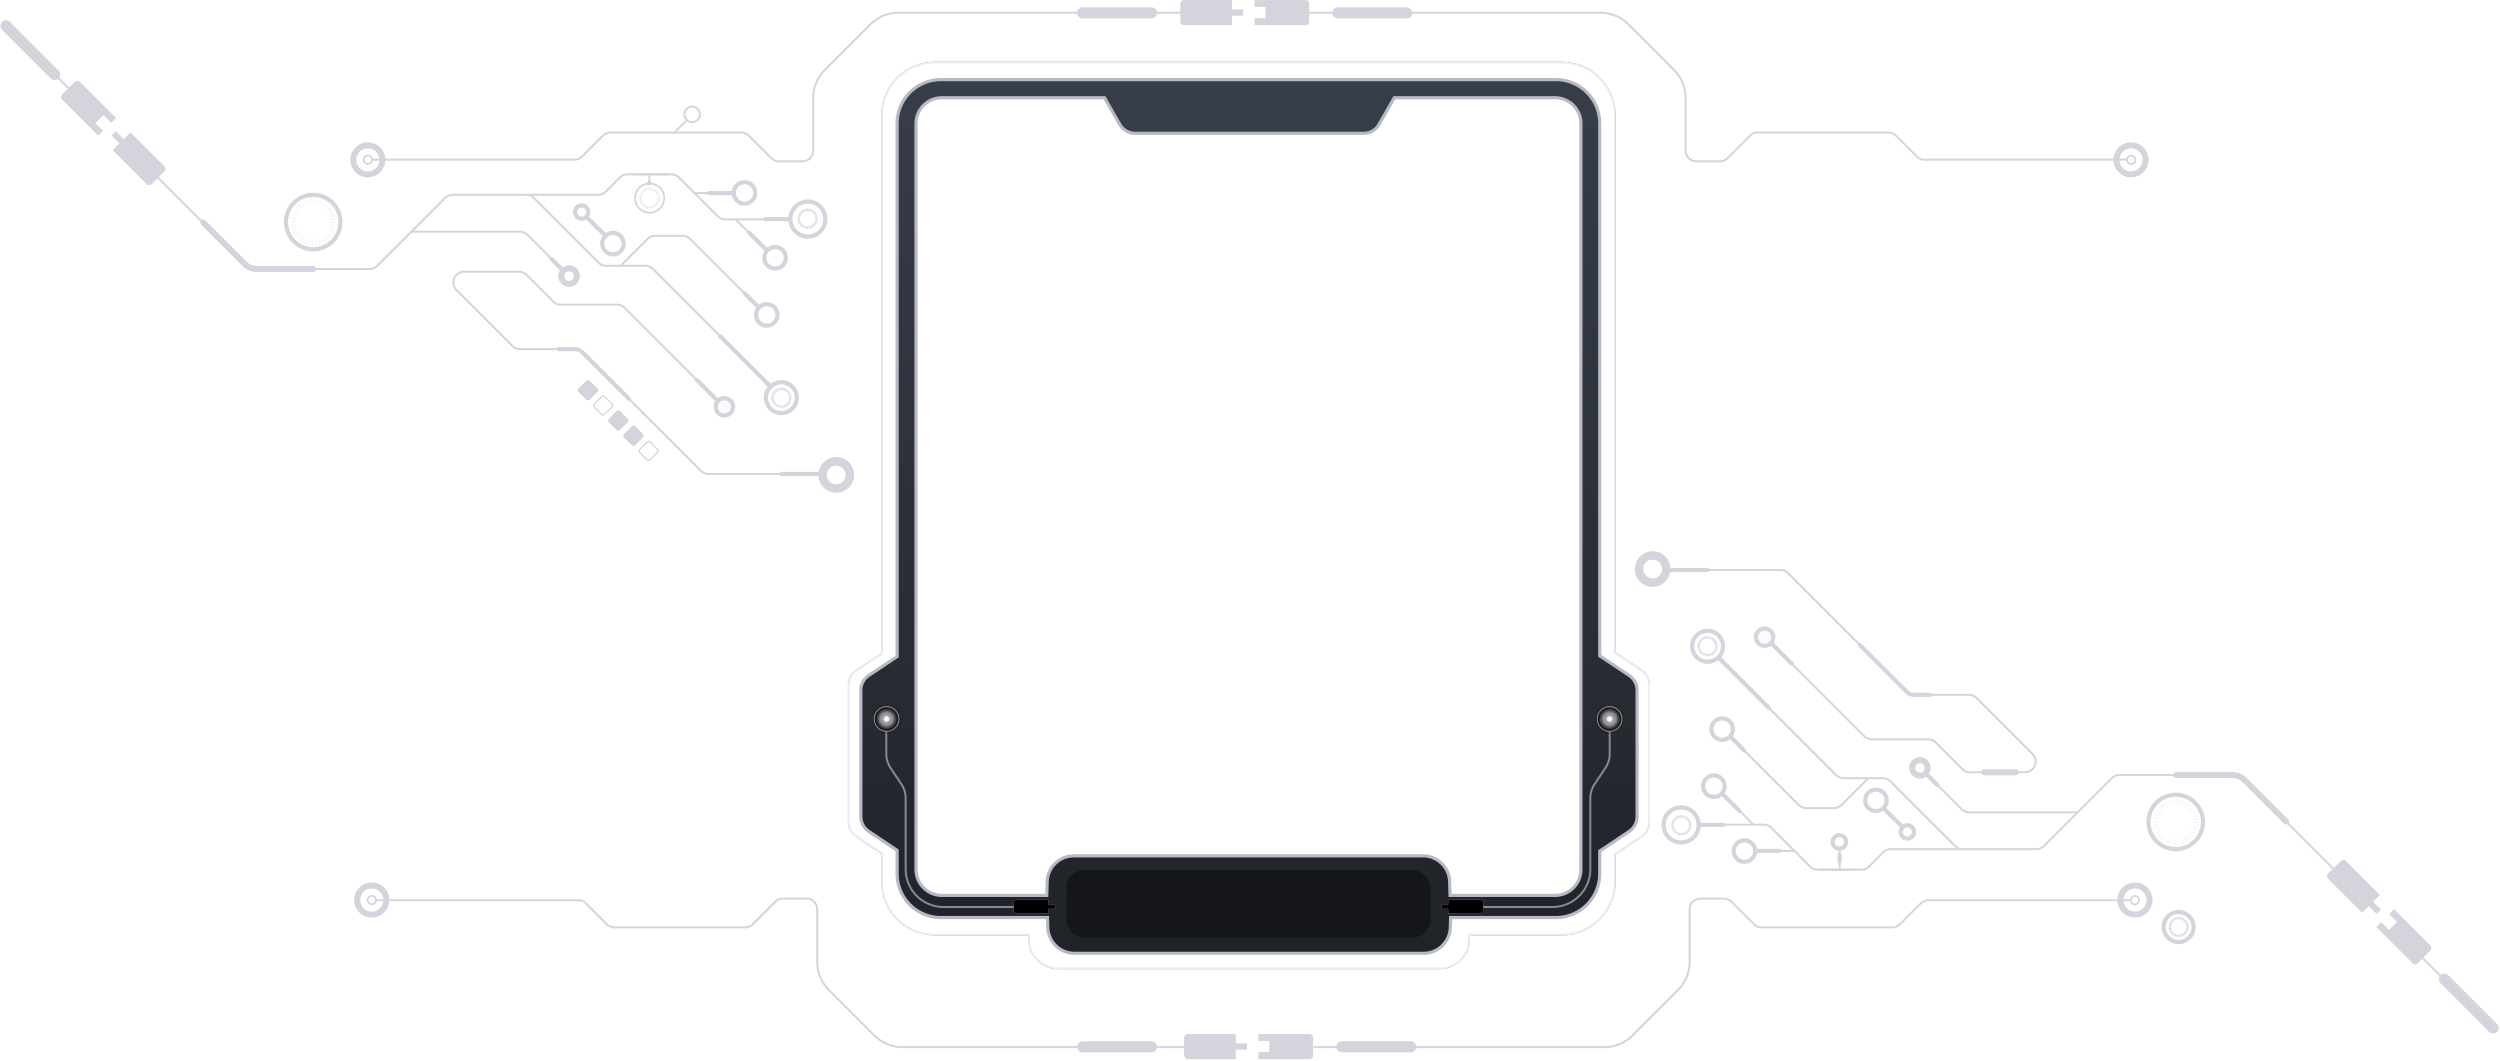 <svg xmlns:xlink="http://www.w3.org/1999/xlink" width="1256" height="533" viewBox="0 0 1256 533"
     xmlns="http://www.w3.org/2000/svg">
    <defs>
        <filter x="-1.5%" y="-1.3%" width="103%" height="102.6%" filterUnits="objectBoundingBox" id="b">
            <feOffset in="SourceAlpha" result="shadowOffsetOuter1"/>
            <feGaussianBlur stdDeviation="2" in="shadowOffsetOuter1" result="shadowBlurOuter1"/>
            <feComposite in="shadowBlurOuter1" in2="SourceAlpha" operator="out" result="shadowBlurOuter1"/>
            <feColorMatrix values="0 0 0 0 0 0 0 0 0 0 0 0 0 0 0 0 0 0 0.239 0" in="shadowBlurOuter1"/>
        </filter>
        <filter x="-2.1%" y="-1.9%" width="104.3%" height="103.8%" filterUnits="objectBoundingBox" id="d">
            <feMorphology radius="1.3" operator="dilate" in="SourceAlpha" result="shadowSpreadOuter1"/>
            <feOffset in="shadowSpreadOuter1" result="shadowOffsetOuter1"/>
            <feGaussianBlur stdDeviation="2" in="shadowOffsetOuter1" result="shadowBlurOuter1"/>
            <feComposite in="shadowBlurOuter1" in2="SourceAlpha" operator="out" result="shadowBlurOuter1"/>
            <feColorMatrix values="0 0 0 0 0 0 0 0 0 0 0 0 0 0 0 0 0 0 0.16 0" in="shadowBlurOuter1"/>
        </filter>
        <filter x="-7.1%" y="-21.5%" width="114.3%" height="143.1%" filterUnits="objectBoundingBox" id="k">
            <feGaussianBlur stdDeviation="1.5" in="SourceAlpha" result="shadowBlurInner1"/>
            <feOffset in="shadowBlurInner1" result="shadowOffsetInner1"/>
            <feComposite in="shadowOffsetInner1" in2="SourceAlpha" operator="arithmetic" k2="-1" k3="1"
                         result="shadowInnerInner1"/>
            <feColorMatrix values="0 0 0 0 0.149 0 0 0 0 0.141 0 0 0 0 0.149 0 0 0 1 0"
                           in="shadowInnerInner1"/>
        </filter>
        <filter x="-7.1%" y="-21.5%" width="114.3%" height="143.1%" filterUnits="objectBoundingBox" id="m">
            <feGaussianBlur stdDeviation="1.5" in="SourceAlpha" result="shadowBlurInner1"/>
            <feOffset in="shadowBlurInner1" result="shadowOffsetInner1"/>
            <feComposite in="shadowOffsetInner1" in2="SourceAlpha" operator="arithmetic" k2="-1" k3="1"
                         result="shadowInnerInner1"/>
            <feColorMatrix values="0 0 0 0 0.149 0 0 0 0 0.141 0 0 0 0 0.149 0 0 0 1 0"
                           in="shadowInnerInner1"/>
        </filter>
        <filter x="-7.1%" y="-21.5%" width="114.3%" height="143.1%" filterUnits="objectBoundingBox" id="r">
            <feGaussianBlur stdDeviation="1.5" in="SourceAlpha" result="shadowBlurInner1"/>
            <feOffset in="shadowBlurInner1" result="shadowOffsetInner1"/>
            <feComposite in="shadowOffsetInner1" in2="SourceAlpha" operator="arithmetic" k2="-1" k3="1"
                         result="shadowInnerInner1"/>
            <feColorMatrix values="0 0 0 0 0.149 0 0 0 0 0.141 0 0 0 0 0.149 0 0 0 1 0"
                           in="shadowInnerInner1"/>
        </filter>
        <filter x="-7.1%" y="-21.5%" width="114.3%" height="143.1%" filterUnits="objectBoundingBox" id="t">
            <feGaussianBlur stdDeviation="1.5" in="SourceAlpha" result="shadowBlurInner1"/>
            <feOffset in="shadowBlurInner1" result="shadowOffsetInner1"/>
            <feComposite in="shadowOffsetInner1" in2="SourceAlpha" operator="arithmetic" k2="-1" k3="1"
                         result="shadowInnerInner1"/>
            <feColorMatrix values="0 0 0 0 0.149 0 0 0 0 0.141 0 0 0 0 0.149 0 0 0 1 0"
                           in="shadowInnerInner1"/>
        </filter>
        <filter x="-.8%" y="-4.4%" width="101.6%" height="108.8%" filterUnits="objectBoundingBox" id="w">
            <feGaussianBlur stdDeviation="1.5" in="SourceAlpha" result="shadowBlurInner1"/>
            <feOffset in="shadowBlurInner1" result="shadowOffsetInner1"/>
            <feComposite in="shadowOffsetInner1" in2="SourceAlpha" operator="arithmetic" k2="-1" k3="1"
                         result="shadowInnerInner1"/>
            <feColorMatrix values="0 0 0 0 0.149 0 0 0 0 0.141 0 0 0 0 0.149 0 0 0 1 0"
                           in="shadowInnerInner1"/>
        </filter>
        <path d="M358.711 0c14.912 0 27 12.088 27 27v269.71l13.26 8.86a9 9 0 0 1 4 7.484v68.941a9 9 0 0 1-4 7.483l-13.26 8.86v13.64c0 14.912-12.088 27-27 27H312.5l-.02 1.96c-.085 8.31-6.845 15-15.154 15H105.723c-8.31 0-15.069-6.69-15.155-15l-.02-1.96H43.713c-14.912 0-27-12.088-27-27l-.001-14.005-12.713-8.495A9 9 0 0 1 0 381.995v-68.941a9 9 0 0 1 4-7.483l12.712-8.496V27c0-14.912 12.09-27 27-27h315z"
              id="c"/>
        <path d="M355.711 9c12.15 0 22 9.85 22 22v267.473l14.774 9.874a9 9 0 0 1 4 7.483v63.39a9 9 0 0 1-4 7.482l-14.774 9.873v11.404c0 12.15-9.85 22-22 22h-52.929l-.148 4.96c-.217 7.241-6.15 12.999-13.394 12.999H113.808c-7.244 0-13.177-5.758-13.394-13l-.149-4.96-53.552.001c-12.15 0-22-9.85-22-22l-.001-11.77-14.227-9.507a9 9 0 0 1-3.999-7.483v-63.39a9 9 0 0 1 4-7.482l14.226-9.508V30.999c0-12.15 9.85-22 22-22h309zm-226.806 9.106H47.208c-7.077 0-12.833 5.655-12.996 12.693l-.004.307v374.752c0 7.078 5.655 12.834 12.693 12.997l.307.003h52.687l.207-6.878c.217-7.242 6.15-13 13.395-13h175.43c7.246 0 13.178 5.758 13.395 13l.206 6.878h52.727c7.077 0 12.834-5.655 12.997-12.693l.003-.307V31.106c0-7.18-5.82-13-13-13H274.52l-7.66 13.367a9 9 0 0 1-7.809 4.525H144.374a9 9 0 0 1-7.808-4.525l-7.661-13.367z"
              id="e"/>
        <path d="M16.849 0C7.544 0 0 7.544 0 16.848c0 9.305 7.544 16.848 16.849 16.848H130.06c9.305 0 16.85-7.543 16.85-16.848C146.91 7.544 139.364 0 130.06 0H16.85z"
              id="g"/>
        <path d="M317.368 420.98c1.018 0 1.844.825 1.844 1.843v3.278a1.844 1.844 0 0 1-1.844 1.844h-15.776v-2.562l-3.38.001v-2.049h3.38v-2.356h15.776z"
              id="j"/>
        <path d="M102.369 420.98c1.018 0 1.844.825 1.844 1.843v3.278a1.844 1.844 0 0 1-1.844 1.844H86.593v-2.562l-3.38.001v-2.049h3.38v-2.356h15.776z"
              id="l"/>
        <path d="M102.369 420.98c1.018 0 1.844.825 1.844 1.843v3.278a1.844 1.844 0 0 1-1.844 1.844H86.593v-2.562l-3.38.001v-2.049h3.38v-2.356h15.776z"
              id="q"/>
        <path d="M317.368 420.98c1.018 0 1.844.825 1.844 1.843v3.278a1.844 1.844 0 0 1-1.844 1.844h-15.776v-2.562l-3.38.001v-2.049h3.38v-2.356h15.776z"
              id="s"/>
        <radialGradient cx="43.178%" cy="-49.77%" fx="43.178%" fy="-49.77%" r="50.2%"
                        gradientTransform="matrix(1 0 0 1 0 0)" id="a">
            <stop stop-color="#B6B7C6" offset="0%"/>
            <stop stop-color="#A2A5B3" offset="100%"/>
        </radialGradient>
        <radialGradient cx="68.761%" cy="27.285%" fx="68.761%" fy="27.285%" r="120.889%"
                        gradientTransform="matrix(.91 .416 -.416 .91 .176 -.261)" id="o">
            <stop stop-color="#FFF" offset="2.843%"/>
            <stop stop-color="#858689" offset="55.18%"/>
            <stop stop-color="#AEAEAF" offset="78.53%"/>
            <stop stop-color="#5F6063" offset="99.89%"/>
        </radialGradient>
        <radialGradient cx="50%" cy="140.554%" fx="50%" fy="140.554%" r="50.067%"
                        gradientTransform="matrix(-1 0 0 -1 1 2.811)" id="n">
            <stop stop-color="#B8B9C7" offset="0%"/>
            <stop stop-color="#A5A7B5" offset="100%"/>
        </radialGradient>
        <radialGradient cx="50%" cy="50%" fx="50%" fy="50%" r="50.002%" gradientTransform="matrix(-1 0 0 -1 1 1)"
                        id="p">
            <stop stop-color="#FFF" offset="0%"/>
            <stop stop-color="#F7F7F7" offset="15.35%"/>
            <stop stop-color="#B8B9C7" offset="33.17%"/>
            <stop stop-color="#B8B9C7" offset="53.82%"/>
            <stop stop-color="#1D1B1B" offset="99.86%"/>
        </radialGradient>
        <linearGradient x1="50%" y1="0%" x2="50%" y2="100%" id="f">
            <stop stop-color="#373E49" offset="0%"/>
            <stop stop-color="#202328" offset="100%"/>
        </linearGradient>
        <linearGradient x1="50%" y1="0%" x2="50%" y2="100%" id="i">
            <stop stop-color="#373E49" offset="0%"/>
            <stop stop-color="#202328" offset="50.807%"/>
            <stop stop-color="#131519" offset="100%"/>
        </linearGradient>
        <linearGradient x1="50%" y1="0%" x2="50%" y2="100%" id="u">
            <stop stop-color="#373E49" offset="0%"/>
            <stop stop-color="#202328" offset="50.807%"/>
            <stop stop-color="#131519" offset="100%"/>
        </linearGradient>
        <rect id="v" x="109.713" y="405.98" width="182.999" height="33.998" rx="9"/>
    </defs>
    <g fill="none" fill-rule="evenodd">
        <g opacity=".62">
            <path d="M1070.626 74.512a5.8 5.8 0 1 1-5.8 5.8 5.809 5.809 0 0 1 5.8-5.8m0-3a8.8 8.8 0 1 0 0 17.6 8.8 8.8 0 1 0 0-17.6z"
                  fill="#B8B9C7" fill-rule="nonzero"/>
            <g stroke="#B8B9C7" stroke-linecap="round" stroke-width="5.6">
                <path d="M706.743 6.485h-34.584M578.517 6.485h-34.585M27.455 37.443 3 12.99"/>
            </g>
            <path stroke="#B9BAC8" d="m338.241 67.156 7.094-7.094"/>
            <path d="m102.13 111.816 20.7 20.699a9 9 0 0 0 6.364 2.635h28.15" stroke="#B8B9C7" stroke-width="3"
                  stroke-linecap="round"/>
            <path d="M184.8 74.512a5.8 5.8 0 1 1-5.8 5.8 5.809 5.809 0 0 1 5.8-5.8m0-3a8.8 8.8 0 1 0 0 17.6 8.8 8.8 0 1 0 0-17.6z"
                  fill="#B8B9C7" fill-rule="nonzero"/>
            <g transform="translate(3.924 13.785)">
                <path stroke="#B8B9C7" d="M364.472 83.23h-19.331"/>
                <path stroke="#B8B9C7" stroke-width="2.1" stroke-linecap="round" d="m290.586 95.056 9.698 9.656"/>
                <circle stroke="#B8B9C7" stroke-width="2.1" fill="#FFF" fill-rule="nonzero" stroke-linecap="round"
                        cx="288.287" cy="92.757" r="3.341"/>
                <path stroke="#B8B9C7"
                      d="M322.288 74.19v10.033M356.575 187.532l-46.686-46.683a5.406 5.406 0 0 0-3.825-1.585H277.81a5.41 5.41 0 0 1-3.826-1.585l-13.371-13.371a5.413 5.413 0 0 0-3.826-1.584h-27.53a5.41 5.41 0 0 0-3.826 9.236l28.086 28.083a5.406 5.406 0 0 0 3.825 1.585h27.492a5.41 5.41 0 0 1 3.826 1.585l59.548 59.545a5.41 5.41 0 0 0 3.826 1.585h56.113"/>
                <path stroke="#B8B9C7" stroke-width="2.1" stroke-linecap="round"
                      d="M388.749 224.344h19.509M276.905 161.63h7.929a5.41 5.41 0 0 1 3.826 1.584l23.3 23.299M356.036 186.993l-9.755-9.754"/>
                <path d="m62.323 62.32 56.42 56.416a9 9 0 0 0 6.364 2.637h56.628c1.435 0 2.811-.57 3.826-1.585l34.114-34.11a5.41 5.41 0 0 1 3.826-1.585h36.941a5.41 5.41 0 0 1 3.826 1.585l32.5 32.498a5.41 5.41 0 0 0 3.826 1.585h19.68c1.436 0 2.812.57 3.827 1.584l36.82 36.82 23.682 23.68M0 0l38.796 38.794M331.426 73.79h-20.07a5.41 5.41 0 0 0-3.825 1.584l-7.134 7.136a5.414 5.414 0 0 1-3.826 1.584H261.3"
                      stroke="#B8B9C7"/>
                <path d="M392.704 96.41h-32.277c-1.435 0-2.811-.57-3.826-1.585L337.16 75.38a5.41 5.41 0 0 0-3.826-1.585H314.12M381.025 111.823l-15.36-15.361M307.787 119.877l13.6-13.6a5.41 5.41 0 0 1 3.826-1.584h13.813a5.41 5.41 0 0 1 3.826 1.585l34.573 34.572"
                      stroke="#B8B9C7"/>
                <path stroke="#B8B9C7" stroke-width="2.1" stroke-linecap="round" d="m377.429 140.846-7.131-7.131"/>
                <path d="m278.445 121.608-17.4-17.4a5.41 5.41 0 0 0-3.826-1.584h-54.027" stroke="#B8B9C7"/>
                <ellipse stroke="#B8B9C7" stroke-width="2.1" fill="#FFF" fill-rule="nonzero" stroke-linecap="round"
                         cx="153.422" cy="97.779" rx="13.69" ry="13.689"/>
                <path d="M281.966 122.529a2.4 2.4 0 1 1-2.4 2.405 2.408 2.408 0 0 1 2.4-2.405m0-3a5.4 5.4 0 1 0 0 10.8 5.4 5.4 0 0 0 0-10.8z"
                      fill="#B8B9C7" fill-rule="nonzero"/>
                <circle stroke="#B8B9C7" stroke-width="2.1" fill="#FFF" fill-rule="nonzero" stroke-linecap="round"
                        cx="401.94" cy="96.271" r="8.803"/>
                <circle stroke="#B8B9C7" stroke-width="2.1" fill="#FFF" fill-rule="nonzero" stroke-linecap="round"
                        cx="385.48" cy="115.729" r="5.404"/>
                <circle stroke="#B8B9C7" stroke-width="2.1" fill="#FFF" fill-rule="nonzero" stroke-linecap="round"
                        cx="381.3" cy="144.428" r="5.404"/>
                <circle stroke="#B8B9C7" stroke-width="2.1" fill="#FFF" fill-rule="nonzero" stroke-linecap="round"
                        cx="304.042" cy="108.621" r="5.404"/>
                <g fill-rule="nonzero">
                    <path d="M360 194.944a4.355 4.355 0 1 1-.002-8.71 4.355 4.355 0 0 1 .003 8.71z" fill="#F9F9F9"/>
                    <path d="M360 187.286a3.3 3.3 0 1 1-3.3 3.305 3.309 3.309 0 0 1 3.3-3.305m0-2.1a5.4 5.4 0 1 0 0 10.8 5.4 5.4 0 0 0 0-10.8z"
                          fill="#B8B9C7"/>
                </g>
                <circle stroke="#B8B9C7" stroke-width="2.1" fill="#FFF" fill-rule="nonzero" stroke-linecap="round"
                        cx="370.122" cy="83.145" r="5.404"/>
                <g fill-rule="nonzero">
                    <path d="M388.631 193.77a7.753 7.753 0 1 1 7.753-7.753 7.762 7.762 0 0 1-7.753 7.753z" fill="#FFF"/>
                    <path d="M388.631 179.315a6.7 6.7 0 1 1-6.7 6.7 6.71 6.71 0 0 1 6.7-6.7m0-2.1a8.8 8.8 0 1 0 0 17.6 8.8 8.8 0 1 0 0-17.6z"
                          fill="#B8B9C7"/>
                </g>
                <g stroke="#B8B9C7" stroke-linecap="round" stroke-width=".5">
                    <path d="m392.445 187.547.792.309M392.638 186.87l.831.175M392.716 186.176l.85.02M392.677 185.462l.83-.116M392.503 184.786l.811-.271M392.214 184.129l.753-.405M391.827 183.55l.676-.541M391.345 183.029l.56-.638M390.765 182.604l.444-.715M390.147 182.295l.31-.792M389.452 182.102l.174-.831M388.757 182.024l.02-.85M388.042 182.063l-.115-.85M387.367 182.217l-.27-.791M386.71 182.507l-.406-.734M386.131 182.893l-.54-.656M385.61 183.395l-.638-.56M385.184 183.955l-.714-.444M384.875 184.593l-.79-.31M384.682 185.269l-.83-.174M384.605 185.983l-.85-.02M384.644 186.678l-.85.136M384.818 187.374l-.812.27M385.088 188.01l-.734.406M385.493 188.609l-.675.522M385.976 189.112l-.56.637M386.536 189.536l-.444.734M387.173 189.865l-.308.772M387.85 190.058l-.155.83M388.564 190.135l-.019.85M389.26 190.096l.134.83M389.954 189.923l.271.81M390.611 189.633l.405.753M391.19 189.247l.522.656M391.712 188.764l.637.56M392.117 188.185l.734.444"/>
                </g>
                <path stroke="#B8B9C7" stroke-width="2.1" stroke-linecap="round"
                      d="m357.873 155.117 25.161 25.162M278.445 121.603l-5.214-5.214M364.472 83.23h-11.969M392.626 96.309h-11.969M381.064 111.737l-8.463-8.464"/>
                <g stroke="#B8B9C7" stroke-linecap="round" stroke-width=".5">
                    <path d="m405.642 97.57.79.31M405.835 96.895l.83.174M405.912 96.2l.85.019M405.873 95.486l.83-.116M405.699 94.81l.812-.271M405.41 94.153l.753-.405M405.024 93.574l.675-.541M404.54 93.052l.56-.637M403.96 92.627l.446-.714M403.344 92.318l.308-.791M402.648 92.125l.174-.83M401.953 92.048l.019-.85M401.239 92.087l-.116-.85M400.563 92.24l-.271-.791M399.906 92.53l-.405-.733M399.327 92.917l-.541-.656M398.805 93.419l-.637-.56M398.38 93.979l-.714-.444M398.072 94.617l-.792-.31M397.879 95.292l-.831-.173M397.8 96.007l-.848-.02M397.84 96.702l-.85.135M398.014 97.397l-.811.27M398.284 98.035l-.734.405M398.69 98.633l-.676.522M399.172 99.135l-.56.637M399.732 99.56l-.444.734M400.37 99.888l-.31.773M401.045 100.08l-.154.832M401.76 100.159l-.02.849M402.455 100.12l.135.83M403.15 99.946l.27.81M403.807 99.657l.406.753M404.386 99.27l.522.657M404.908 98.788l.637.56M405.313 98.208l.734.444"/>
                </g>
                <path stroke="#B8B9C7" stroke-width="2.1" stroke-linecap="round" d="M322.288 77.911v3.38"/>
                <g opacity=".21" fill="#FFF" fill-rule="nonzero" stroke="#B8B9C7" stroke-linecap="round"
                   stroke-width=".75">
                    <path d="m162.021 101.113 1.8.702M162.46 99.578l1.886.395M162.635 97.998l1.93.044M162.547 96.376l1.887-.263M162.152 94.84l1.843-.614M161.494 93.349l1.711-.921M160.617 92.033l1.535-1.23M159.52 90.848l1.272-1.448M158.204 89.883l1.01-1.623M156.8 89.18l.702-1.798M155.22 88.742l.395-1.886M153.641 88.567l.044-1.931M152.018 88.655l-.263-1.931M150.482 89.005l-.614-1.798M148.991 89.664l-.922-1.668M147.674 90.54l-1.228-1.491M146.49 91.682l-1.448-1.273M145.525 92.954l-1.624-1.01M144.823 94.402l-1.799-.702M144.384 95.937l-1.887-.395M144.208 97.56l-1.93-.044M144.296 99.139l-1.93.307M144.691 100.719l-1.843.614M145.305 102.166l-1.667.922M146.227 103.526l-1.536 1.185M147.323 104.667l-1.272 1.448M148.596 105.632l-1.009 1.667M150.043 106.378l-.7 1.755M151.58 106.817l-.352 1.886M153.202 106.992l-.044 1.93M154.782 106.905l.307 1.886M156.361 106.51l.614 1.842M157.853 105.85l.921 1.713M159.17 104.974l1.184 1.492M160.354 103.877l1.447 1.273M161.275 102.56l1.667 1.01"/>
                </g>
                <g transform="translate(315.074 78.37)">
                    <circle stroke="#B6B7C6" stroke-width=".805" cx="7.37" cy="7.37" r="7.37"/>
                    <circle stroke="url(#a)" stroke-width=".078" cx="7.37" cy="7.37" r="6.907"/>
                    <circle fill="#FFF" fill-rule="nonzero" cx="7.37" cy="7.37" r="6.625"/>
                </g>
                <g opacity=".21" stroke="#1D1B1B" stroke-linecap="round" stroke-width=".403">
                    <path d="m323.975 81.794.322-.826M323.27 81.592l.18-.865M322.545 81.512l.02-.886M321.8 81.552l-.121-.866M321.095 81.733l-.282-.845M320.41 82.035l-.422-.785M319.807 82.438l-.564-.705M319.263 82.941l-.665-.583M318.82 83.546l-.745-.464M318.498 84.19l-.826-.322M318.296 84.915l-.865-.18M318.216 85.64l-.886-.02M318.256 86.385l-.886.12M318.417 87.09l-.825.281M318.719 87.774l-.765.423M319.122 88.378l-.685.564M319.646 88.922l-.584.664M320.229 89.365l-.463.745M320.894 89.687l-.322.825M321.599 89.888l-.182.866M322.344 89.97l-.02.884M323.069 89.93l.14.884M323.794 89.747l.28.846M324.458 89.465l.423.766M325.082 89.043l.544.704M325.606 88.54l.664.583M326.049 87.955l.765.463M326.39 87.291l.806.322M326.592 86.586l.866.161M326.673 85.841l.886.02M326.633 85.116l.865-.14M326.45 84.391l.847-.282M326.149 83.707l.786-.423M325.747 83.103l.684-.544M325.243 82.56l.584-.666M324.639 82.136l.463-.765"/>
                </g>
            </g>
            <g fill="#B8B9C7" fill-rule="nonzero">
                <path d="m37.543 41.154-6.281 6.28a1.865 1.865 0 0 0 0 2.643l18.117 18.12 2.447-2.448-3.885-3.885 4.015-4.014 3.885 3.885 2.447-2.448-18.117-18.12a1.836 1.836 0 0 0-2.628-.013zM65.509 66.478l-3.38 3.38-3.962-3.961-2.176 2.175 3.963 3.962-3.38 3.38L73.6 92.441a1.865 1.865 0 0 0 2.642 0l6.293-6.293a1.863 1.863 0 0 0 0-2.642L65.509 66.478z"/>
            </g>
            <g fill="#B8B9C7" fill-rule="nonzero">
                <path d="M295.435 190.985a1.27 1.27 0 0 0-.9.373l-3.851 3.85a1.273 1.273 0 0 0 0 1.8l3.79 3.791a1.276 1.276 0 0 0 1.8 0l3.85-3.85a1.275 1.275 0 0 0 0-1.8l-3.79-3.791a1.27 1.27 0 0 0-.9-.373zM303.049 199.235c.17 0 .331.067.45.187l3.792 3.791c.247.25.247.65 0 .9l-3.851 3.85a.636.636 0 0 1-.901 0l-3.791-3.79a.637.637 0 0 1 0-.9l3.85-3.85a.633.633 0 0 1 .45-.188m0-.637c-.337 0-.66.135-.9.373l-3.85 3.851a1.277 1.277 0 0 0 0 1.8l3.79 3.79a1.275 1.275 0 0 0 1.8 0l3.852-3.851a1.273 1.273 0 0 0 0-1.8l-3.79-3.79a1.274 1.274 0 0 0-.9-.374l-.001.001zM310.664 206.213a1.27 1.27 0 0 0-.9.373l-3.851 3.85a1.273 1.273 0 0 0 0 1.8l3.79 3.791a1.276 1.276 0 0 0 1.8 0l3.85-3.85a1.275 1.275 0 0 0 0-1.8l-3.79-3.791a1.27 1.27 0 0 0-.9-.373zM318.278 213.827c-.338 0-.662.134-.9.373l-3.851 3.85a1.275 1.275 0 0 0 0 1.8l3.79 3.791a1.275 1.275 0 0 0 1.8 0l3.852-3.85a1.273 1.273 0 0 0 0-1.8l-3.791-3.791a1.272 1.272 0 0 0-.9-.373zM325.893 222.078c.169 0 .33.067.45.186l3.79 3.791a.636.636 0 0 1 0 .9l-3.85 3.85a.636.636 0 0 1-.9 0l-3.791-3.79a.639.639 0 0 1 0-.9l3.85-3.85a.633.633 0 0 1 .452-.187m0-.637c-.338 0-.662.134-.9.373l-3.851 3.851a1.273 1.273 0 0 0 0 1.8l3.79 3.79a1.276 1.276 0 0 0 1.8 0l3.85-3.85a1.277 1.277 0 0 0 0-1.8l-3.79-3.79a1.27 1.27 0 0 0-.9-.373z"/>
            </g>
            <path d="M347.733 54.047a3.4 3.4 0 1 1 0 6.8 3.4 3.4 0 0 1 0-6.8m0-1a4.4 4.4 0 1 0 .002 8.8 4.4 4.4 0 0 0-.002-8.8z"
                  fill="#B9BAC8" fill-rule="nonzero"/>
            <path d="M187.067 80.22H288.6a5.41 5.41 0 0 0 3.826-1.585l10.464-10.464a5.415 5.415 0 0 1 3.826-1.585h65.684c1.434 0 2.81.57 3.826 1.585l11.3 11.3a5.41 5.41 0 0 0 3.825 1.584h11.8a5.41 5.41 0 0 0 5.411-5.41v-26.38c0-5.303 2.107-10.39 5.857-14.14l22.87-22.869A20 20 0 0 1 451.424 6.4h153.839M1069.003 80.22H966.827a5.41 5.41 0 0 1-3.826-1.585l-10.465-10.464a5.415 5.415 0 0 0-3.826-1.585h-65.684c-1.436 0-2.814.57-3.83 1.585l-11.3 11.3a5.41 5.41 0 0 1-3.825 1.584h-11.8a5.411 5.411 0 0 1-5.411-5.41v-26.38c0-5.303-2.108-10.39-5.858-14.14L818.14 12.255A20.003 20.003 0 0 0 803.997 6.4H648.33"
                  stroke="#B8B9C7"/>
            <g fill="#B8B9C7" fill-rule="nonzero">
                <path d="M657.77 10.768V1.886a1.864 1.864 0 0 0-1.873-1.868H630.28V3.48h5.494v5.677h-5.494v3.46h25.617a1.836 1.836 0 0 0 1.872-1.849zM618.944 12.636v-4.78h5.6V4.78h-5.6V0H594.86a1.864 1.864 0 0 0-1.868 1.868v8.9a1.865 1.865 0 0 0 1.868 1.867l24.083.001z"/>
            </g>
            <g fill="#B8B9C7" fill-rule="nonzero">
                <path d="M420.08 233.915a4.8 4.8 0 1 1-4.8 4.8 4.809 4.809 0 0 1 4.8-4.8m0-4a8.8 8.8 0 1 0 0 17.599 8.8 8.8 0 1 0 0-17.6z"/>
                <path d="M420.217 233.654a4.873 4.873 0 1 1 0 9.746 4.873 4.873 0 0 1 0-9.746m0-4a8.873 8.873 0 1 0-.002 17.746 8.873 8.873 0 0 0 .002-17.746z"/>
            </g>
            <path d="M1070.736 78.615a1.678 1.678 0 1 1 .002 3.356 1.678 1.678 0 0 1-.002-3.356m0-.867a2.545 2.545 0 1 0 0 5.09 2.545 2.545 0 0 0 0-5.09zM184.85 78.574a1.678 1.678 0 1 1 0 3.356 1.678 1.678 0 0 1 0-3.356m0-.868a2.545 2.545 0 1 0 0 5.09 2.545 2.545 0 0 0 0-5.09z"
                  fill="#B8B9C7" fill-rule="nonzero"/>
        </g>
        <g transform="translate(178 276.986)" opacity=".62">
            <g transform="translate(657.788 8.89)">
                <path stroke="#B8B9C7" d="M46.271 141.613h19.331"/>
                <path stroke="#B8B9C7" stroke-width="2.1" stroke-linecap="round" d="m120.157 129.787-9.697-9.655"/>
                <circle stroke="#B8B9C7" stroke-width="2.1" fill="#FFF" fill-rule="nonzero" stroke-linecap="round"
                        cx="122.457" cy="132.087" r="3.341"/>
                <path stroke="#B8B9C7"
                      d="M88.455 150.654v-10.033M54.169 37.307l46.685 46.688a5.414 5.414 0 0 0 3.826 1.584h28.253a5.41 5.41 0 0 1 3.826 1.585l13.371 13.37a5.41 5.41 0 0 0 3.826 1.585h27.53a5.41 5.41 0 0 0 3.825-9.237L157.226 64.8a5.414 5.414 0 0 0-3.826-1.584h-27.492a5.415 5.415 0 0 1-3.825-1.585L62.535 2.084A5.411 5.411 0 0 0 58.709.5H2.596"/>
                <path stroke="#B8B9C7" stroke-width="2.1" stroke-linecap="round"
                      d="M21.994.5H2.485M133.837 63.215h-7.929a5.415 5.415 0 0 1-3.825-1.585l-23.3-23.299M54.708 37.85l9.754 9.755"/>
                <path d="M353.519 167.622 292 106.104a9 9 0 0 0-6.364-2.636h-56.629c-1.435 0-2.81.57-3.825 1.585l-34.112 34.11a5.414 5.414 0 0 1-3.826 1.584h-36.937a5.412 5.412 0 0 1-3.826-1.584l-32.5-32.498a5.41 5.41 0 0 0-3.825-1.585H90.47a5.41 5.41 0 0 1-3.826-1.585L49.822 66.678 26.14 42.997M417.892 231.993l-50.323-50.322M79.317 151.054h20.07a5.41 5.41 0 0 0 3.822-1.585l7.134-7.134a5.41 5.41 0 0 1 3.826-1.585h35.27"
                      stroke="#B8B9C7"/>
                <path d="M18.039 128.439h32.278a5.41 5.41 0 0 1 3.826 1.585l19.44 19.44a5.41 5.41 0 0 0 3.827 1.585h19.214M29.718 113.02l15.361 15.362M102.957 104.967l-13.6 13.6a5.415 5.415 0 0 1-3.826 1.584H71.714a5.415 5.415 0 0 1-3.826-1.585l-34.58-34.57"
                      stroke="#B8B9C7"/>
                <path stroke="#B8B9C7" stroke-width="2.1" stroke-linecap="round" d="m33.313 83.997 7.132 7.132"/>
                <path d="m132.298 103.241 17.4 17.4a5.406 5.406 0 0 0 3.825 1.584h54.026" stroke="#B8B9C7"/>
                <ellipse stroke="#B8B9C7" stroke-width="2.1" fill="#FFF" fill-rule="nonzero" stroke-linecap="round"
                         cx="257.321" cy="127.065" rx="13.69" ry="13.689"/>
                <path d="M128.777 97.504a2.4 2.4 0 1 1-2.4 2.405 2.408 2.408 0 0 1 2.4-2.405m0-3a5.4 5.4 0 1 0 .01 10.8 5.4 5.4 0 0 0-.01-10.8z"
                      fill="#B8B9C7" fill-rule="nonzero"/>
                <circle stroke="#B8B9C7" stroke-width="2.1" fill="#FFF" fill-rule="nonzero" stroke-linecap="round"
                        cx="8.803" cy="128.573" r="8.803"/>
                <circle stroke="#B8B9C7" stroke-width="2.1" fill="#FFF" fill-rule="nonzero" stroke-linecap="round"
                        cx="25.263" cy="109.115" r="5.404"/>
                <circle stroke="#B8B9C7" stroke-width="2.1" fill="#FFF" fill-rule="nonzero" stroke-linecap="round"
                        cx="29.443" cy="80.415" r="5.404"/>
                <circle stroke="#B8B9C7" stroke-width="2.1" fill="#FFF" fill-rule="nonzero" stroke-linecap="round"
                        cx="88.305" cy="137.079" r="3.404"/>
                <circle stroke="#B8B9C7" stroke-width="2.1" fill="#FFF" fill-rule="nonzero" stroke-linecap="round"
                        cx="106.702" cy="116.222" r="5.404"/>
                <g fill-rule="nonzero">
                    <path d="M50.743 38.607a4.355 4.355 0 1 1 0-8.71 4.355 4.355 0 0 1 0 8.71z" fill="#F9F9F9"/>
                    <path d="M50.743 30.95a3.3 3.3 0 1 1-3.3 3.3 3.308 3.308 0 0 1 3.3-3.3m0-2.1a5.4 5.4 0 1 0 0 10.8 5.4 5.4 0 0 0 0-10.8z"
                          fill="#B8B9C7"/>
                </g>
                <circle stroke="#B8B9C7" stroke-width="2.1" fill="#FFF" fill-rule="nonzero" stroke-linecap="round"
                        cx="40.622" cy="141.698" r="5.404"/>
                <g fill-rule="nonzero">
                    <path d="M22.109 46.579a7.753 7.753 0 1 1 7.753-7.752 7.76 7.76 0 0 1-7.753 7.752z" fill="#FFF"/>
                    <path d="M22.109 32.124a6.7 6.7 0 1 1-6.7 6.7 6.71 6.71 0 0 1 6.7-6.7m0-2.1a8.8 8.8 0 1 0 0 17.6 8.8 8.8 0 1 0 0-17.6z"
                          fill="#B8B9C7"/>
                </g>
                <g stroke="#B8B9C7" stroke-linecap="round" stroke-width=".5">
                    <path d="m18.297 37.296-.791-.309M18.104 37.972l-.83-.174M18.027 38.667l-.85-.019M18.066 39.382l-.831.116M18.239 40.058l-.811.27M18.529 40.714l-.753.406M18.915 41.294l-.676.54M19.398 41.815l-.56.637M19.977 42.24l-.444.714M20.595 42.55l-.31.791M21.29 42.742l-.173.83M21.986 42.82l-.02.85M22.7 42.781l.116.85M23.376 42.626l.27.792M24.033 42.336l.405.734M24.612 41.95l.54.657M25.133 41.448l.638.56M25.558 40.888l.715.444M25.867 40.251l.792.31M26.06 39.575l.83.174M26.138 38.86l.849.02M26.099 38.165l.85-.135M25.925 37.47l.81-.27M25.655 36.833l.734-.406M25.249 36.234l.676-.52M24.767 35.732l.56-.637M24.207 35.307l.444-.734M23.569 34.98l.309-.774M22.893 34.786l.155-.83M22.179 34.71l.019-.85M21.484 34.747l-.136-.83M20.788 34.921l-.27-.81M20.132 35.211l-.406-.753M19.553 35.597l-.522-.657M19.03 36.08l-.636-.56M18.626 36.66l-.734-.445"/>
                </g>
                <path stroke="#B8B9C7" stroke-width="2.1" stroke-linecap="round"
                      d="M52.871 69.726 27.708 44.565M132.298 103.241l5.213 5.214M46.271 141.613h11.97M18.116 128.534h11.97M29.679 113.107l8.464 8.464"/>
                <g stroke="#B8B9C7" stroke-linecap="round" stroke-width=".5">
                    <path d="m5.101 127.273-.792-.309M4.908 127.949l-.83-.173M4.831 128.645l-.85-.02M4.869 129.359l-.83.116M5.043 130.035l-.811.27M5.333 130.692l-.753.405M5.719 131.271l-.676.541M6.202 131.792l-.56.638M6.781 132.217l-.444.715M7.399 132.526l-.309.792M8.094 132.719l-.173.831M8.79 132.796l-.02.85M9.504 132.758l.116.849M10.18 132.603l.27.792M10.837 132.314l.405.733M11.416 131.927l.541.657M11.937 131.425l.638.56M12.362 130.865l.715.444M12.671 130.228l.792.309M12.864 129.552l.831.174M12.941 128.838l.85.019M12.903 128.142l.85-.135M12.729 127.447l.811-.27M12.459 126.81l.733-.406M12.053 126.211l.676-.521M11.57 125.709l.56-.637M11.01 125.284l.444-.733M10.373 124.956l.309-.772M9.697 124.763l.155-.83M8.983 124.686l.019-.85M8.288 124.724l-.136-.83M7.592 124.898l-.27-.811M6.936 125.188l-.406-.753M6.356 125.574l-.521-.656M5.835 126.057l-.637-.56M5.429 126.636l-.733-.444"/>
                </g>
                <path stroke="#B8B9C7" stroke-width="2.1" stroke-linecap="round" d="M88.455 146.933v-3.381"/>
                <g opacity=".21" fill="#FFF" fill-rule="nonzero" stroke="#B8B9C7" stroke-linecap="round"
                   stroke-width=".75">
                    <path d="m248.722 123.73-1.799-.702M248.283 125.266l-1.886-.395M248.108 126.844l-1.931-.044M248.196 128.467l-1.887.264M248.59 130.003l-1.842.614M249.248 131.495l-1.711.921M250.126 132.811l-1.536 1.228M251.223 133.995l-1.273 1.448M252.539 134.961l-1.009 1.623M253.943 135.663l-.702 1.798M255.522 136.101l-.395 1.887M257.102 136.277l-.044 1.93M258.725 136.19l.263 1.93M260.261 135.838l.614 1.8M261.752 135.18l.921 1.667M263.068 134.303l1.229 1.491M264.253 133.162l1.448 1.272M265.218 131.89l1.623 1.01M265.92 130.442l1.799.702M266.359 128.906l1.886.395M266.534 127.283l1.931.044M266.446 125.704l1.931-.307M266.052 124.125l1.842-.614M265.437 122.677l1.668-.92M264.516 121.317l1.536-1.184M263.419 120.177l1.273-1.448M262.147 119.211l1.009-1.667M260.699 118.466l.702-1.755M259.164 118.027l.351-1.887M257.54 117.851l.044-1.93M255.961 117.94l-.307-1.887M254.382 118.334l-.615-1.843M252.89 118.992l-.921-1.71M251.574 119.87l-1.185-1.492M250.389 120.966l-1.448-1.272M249.468 122.283l-1.667-1.01"/>
                </g>
            </g>
            <path d="M892.496 175.291H790.832c-1.435 0-2.811.57-3.826 1.584l-10.464 10.465a5.41 5.41 0 0 1-3.826 1.585h-65.684a5.41 5.41 0 0 1-3.826-1.585l-11.3-11.3a5.41 5.41 0 0 0-3.826-1.585h-11.8a5.41 5.41 0 0 0-5.41 5.411v26.375c0 5.304-2.107 10.39-5.858 14.141l-22.869 22.868a20 20 0 0 1-14.142 5.858H481.99"
                  stroke="#B8B9C7"/>
            <circle stroke="#B8B9C7" stroke-width="2.1" fill="#FFF" fill-rule="nonzero" stroke-linecap="round"
                    cx="916.535" cy="188.749" r="7.538"/>
            <path stroke="#B8B9C7" stroke-width="3" stroke-linecap="round" d="M818.897 111.01h15.851"/>
            <path stroke="#B8B9C7" stroke-width="5.6" stroke-linecap="round" d="M530.749 248.942h-34.584"/>
            <path d="M894.631 169.392a5.8 5.8 0 1 1-5.8 5.8 5.809 5.809 0 0 1 5.8-5.8m0-3a8.8 8.8 0 1 0 0 17.599 8.8 8.8 0 1 0 0-17.6z"
                  fill="#B8B9C7" fill-rule="nonzero"/>
            <path d="m970.488 135.693-20.7-20.699a9 9 0 0 0-6.364-2.635h-28.15" stroke="#B8B9C7" stroke-width="3"
                  stroke-linecap="round"/>
            <path d="M10.426 175.291H112.6c1.434 0 2.81.57 3.826 1.584l10.464 10.465a5.41 5.41 0 0 0 3.826 1.585H196.4a5.41 5.41 0 0 0 3.826-1.585l11.3-11.3a5.41 5.41 0 0 1 3.826-1.585h11.8a5.41 5.41 0 0 1 5.411 5.411v26.375c0 5.304 2.107 10.39 5.858 14.141l22.868 22.868a20.001 20.001 0 0 0 14.143 5.858h155.667"
                  stroke="#B8B9C7"/>
            <path d="M8.8 169.392a5.8 5.8 0 1 1-5.8 5.8 5.809 5.809 0 0 1 5.8-5.8m0-3a8.8 8.8 0 1 0 0 17.599 8.8 8.8 0 1 0 0-17.6z"
                  fill="#B8B9C7" fill-rule="nonzero"/>
            <path stroke="#B8B9C7" stroke-width="5.6" stroke-linecap="round" d="M400.521 248.942h-34.583"/>
            <g stroke="#B8B9C7" stroke-linecap="round" stroke-width=".5">
                <path d="m912.75 187.281-.792-.309M912.557 187.957l-.83-.174M912.48 188.652l-.85-.019M912.52 189.367l-.832.116M912.692 190.043l-.81.27M912.982 190.699l-.753.406M913.368 191.279l-.676.54M913.851 191.8l-.56.637M914.43 192.225l-.444.714M915.048 192.534l-.309.792M915.743 192.727l-.173.83M916.44 192.804l-.02.85M917.153 192.766l.116.849M917.83 192.611l.27.792M918.486 192.322l.405.733M919.065 191.935l.541.657M919.586 191.433l.638.56M920.011 190.873l.715.444M920.32 190.236l.792.309M920.513 189.56l.831.174M920.591 188.846l.85.019M920.552 188.15l.85-.135M920.378 187.455l.811-.27M920.108 186.818l.734-.406M919.702 186.219l.676-.521M919.22 185.717l.56-.637M918.66 185.292l.444-.733M918.022 184.964l.31-.772M917.346 184.771l.155-.83M916.632 184.694l.02-.85M915.937 184.732l-.136-.83M915.241 184.906l-.27-.811M914.585 185.196l-.406-.753M914.005 185.582l-.52-.657M913.484 186.065l-.637-.56M913.08 186.644l-.735-.444"/>
            </g>
            <path stroke="#B8B9C7" stroke-width="5.6" stroke-linecap="round" d="m1074.541 239.444-24.455-24.454"/>
            <g fill="#B8B9C7" fill-rule="nonzero">
                <path d="m1036.655 206.905 6.28-6.28a1.863 1.863 0 0 0 0-2.642l-18.117-18.116-2.447 2.447 3.885 3.885-4.015 4.015-3.885-3.885-2.447 2.447 18.117 18.114a1.838 1.838 0 0 0 2.629.015zM1008.688 181.581l3.38-3.38 3.962 3.963 2.176-2.173-3.963-3.962 3.38-3.38-17.027-17.03a1.863 1.863 0 0 0-2.642 0l-6.293 6.292a1.865 1.865 0 0 0 0 2.642l17.029 17.028h-.002z"/>
            </g>
            <g fill="#B8B9C7" fill-rule="nonzero">
                <path d="M652.375 4a4.8 4.8 0 1 1-4.8 4.8 4.807 4.807 0 0 1 4.8-4.8m0-4a8.8 8.8 0 1 0 0 17.6 8.8 8.8 0 0 0 0-17.6z"/>
                <path d="M652.238 4.122a4.873 4.873 0 1 1 0 9.746 4.873 4.873 0 0 1 0-9.746m0-4a8.873 8.873 0 1 0-.002 17.746 8.873 8.873 0 0 0 .002-17.746z"/>
            </g>
            <path d="M8.8 173.516a1.678 1.678 0 1 1 .006 3.356 1.678 1.678 0 0 1-.006-3.356m0-.867a2.545 2.545 0 1 0 0 5.09 2.545 2.545 0 0 0 0-5.09zM894.616 173.578a1.678 1.678 0 1 1 .002 3.356 1.678 1.678 0 0 1-.002-3.356m0-.867a2.545 2.545 0 1 0 0 5.09 2.545 2.545 0 0 0 0-5.09z"
                  fill="#B8B9C7" fill-rule="nonzero"/>
            <g fill="#B8B9C7" fill-rule="nonzero">
                <path d="M481.676 253.256v-8.882a1.864 1.864 0 0 0-1.868-1.868h-25.62v3.461h5.493v5.677h-5.494v3.462h25.621a1.838 1.838 0 0 0 1.868-1.85zM442.85 255.124v-4.78h5.6v-3.077h-5.6v-4.779h-24.083a1.864 1.864 0 0 0-1.868 1.868v8.9a1.864 1.864 0 0 0 1.868 1.868h24.083z"/>
            </g>
        </g>
        <g transform="translate(425.998 30.998)">
            <rect fill="#FFF" x="27.713" y="10" width="344.999" height="419.979" rx="18"/>
            <g opacity=".433">
                <use fill="#000" filter="url(#b)" xlink:href="#c"/>
                <path stroke="#D4DCE8"
                      d="M358.711.5a26.417 26.417 0 0 1 18.739 7.762A26.417 26.417 0 0 1 385.21 27v269.977l13.482 9.01a8.5 8.5 0 0 1 3.777 7.067v68.941a8.5 8.5 0 0 1-3.777 7.067l-13.482 9.009v13.908a26.417 26.417 0 0 1-7.761 18.738 26.417 26.417 0 0 1-18.739 7.762l-46.707-.001-.024 2.455a14.611 14.611 0 0 1-4.346 10.265 14.611 14.611 0 0 1-10.31 4.24h-191.6c-4.018 0-7.661-1.618-10.31-4.24a14.611 14.611 0 0 1-4.346-10.265l-.025-2.455h-47.33a26.417 26.417 0 0 1-18.738-7.761 26.417 26.417 0 0 1-7.762-18.738l-.001-14.273-12.935-8.644A8.5 8.5 0 0 1 .5 381.995v-68.941a8.5 8.5 0 0 1 3.777-7.067l12.935-8.645V27a26.417 26.417 0 0 1 7.763-18.738A26.417 26.417 0 0 1 43.713.5H358.71z"
                      stroke-linejoin="square" fill="#FFF"/>
            </g>
            <use fill="#000" filter="url(#d)" xlink:href="#e"/>
            <use stroke="#B8B9C7" stroke-width="1.6" fill="url(#f)" xlink:href="#e"/>
        </g>
        <g transform="translate(552.71 435.979)">
            <mask id="h" fill="#fff">
                <use xlink:href="#g"/>
            </mask>
            <path d="M16.849 0C7.544 0 0 7.544 0 16.848c0 9.305 7.544 16.848 16.849 16.848H130.06c9.305 0 16.85-7.543 16.85-16.848C146.91 7.544 139.364 0 130.06 0H16.85z"
                  mask="url(#h)"/>
        </g>
        <g transform="translate(425.998 30.998)">
            <use fill="url(#i)" xlink:href="#j"/>
            <use fill="#000" filter="url(#k)" xlink:href="#j"/>
        </g>
        <g transform="rotate(-180 306.712 439.961)">
            <use fill="url(#i)" xlink:href="#l"/>
            <use fill="#000" filter="url(#m)" xlink:href="#l"/>
        </g>
        <path d="M445.272 366.7v11.996a13 13 0 0 0 2.209 7.25l5.316 7.911a13 13 0 0 1 2.209 7.25v35.564c0 10.493 8.507 19 19 19h51.705"
              stroke="#898994"/>
        <g transform="translate(439.21 354.992)" fill-rule="nonzero">
            <ellipse stroke="url(#n)" stroke-width=".5" fill="url(#o)" cx="6.212" cy="6.211" rx="6.212" ry="6.211"/>
            <circle fill="#1D1B1B" cx="6.212" cy="6.211" r="5.958"/>
            <circle fill="url(#p)" cx="6.206" cy="6.211" r="5.3"/>
        </g>
        <g opacity=".21" stroke="#1D1B1B" stroke-linecap="round" stroke-width="5">
            <path d="m443.554 356.428.323.825M444.413 356.18l.173.865M445.317 356.076l.052.888M446.19 356.134l-.133.876M447.06 356.34l-.282.843M447.879 356.705l-.426.778M448.624 357.195l-.554.692M449.269 357.812l-.67.588M449.8 358.533l-.761.46M450.198 359.334l-.83.323M450.446 360.188l-.865.179M450.55 361.098l-.888.052M450.492 361.97l-.876-.133M450.285 362.835l-.843-.282M449.92 363.654l-.772-.421M449.43 364.398l-.697-.554M448.814 365.05l-.588-.67M448.093 365.58l-.462-.761M447.29 365.973l-.322-.825M446.438 366.226l-.18-.871M445.6 366.324l-.052-.882M444.655 366.272l.133-.876M443.785 366.059l.282-.836M442.97 365.702l.422-.78M442.227 365.206l.548-.693M441.576 364.594l.669-.588M441.045 363.873l.76-.461M440.647 363.072l.83-.323M440.399 362.218l.865-.18M440.3 361.37l.883-.038M440.353 360.436l.877.133M440.566 359.565l.837.283M440.924 358.746l.779.427M441.414 358.002l.698.554M442.03 357.356l.59.664M442.752 356.826l.462.755"/>
        </g>
        <g transform="rotate(-180 306.712 439.961)">
            <use fill="#D8D8D8" xlink:href="#q"/>
            <use fill="#000" filter="url(#r)" xlink:href="#q"/>
        </g>
        <path d="M808.71 366.7v11.996a13 13 0 0 1-2.21 7.25l-5.315 7.911a13 13 0 0 0-2.21 7.25v35.564c0 10.493-8.506 19-19 19H728.27"
              stroke="#898994"/>
        <g transform="matrix(1 0 0 -1 425.998 879.923)">
            <use fill="#D8D8D8" xlink:href="#s"/>
            <use fill="#000" filter="url(#t)" xlink:href="#s"/>
        </g>
        <g opacity=".393" transform="translate(425.998 30.998)">
            <use fill="url(#u)" xlink:href="#v"/>
            <use fill="#000" filter="url(#w)" xlink:href="#v"/>
        </g>
        <g transform="translate(802.456 355.004)" fill-rule="nonzero">
            <ellipse stroke="url(#n)" stroke-width=".5" fill="url(#o)" cx="6.212" cy="6.211" rx="6.212" ry="6.211"/>
            <circle fill="#1D1B1B" cx="6.212" cy="6.211" r="5.958"/>
            <circle fill="url(#p)" cx="6.206" cy="6.211" r="5.3"/>
        </g>
        <g opacity=".21" stroke="#1D1B1B" stroke-linecap="round" stroke-width="5">
            <path d="m806.8 356.44.322.825M807.658 356.192l.173.865M808.562 356.088l.052.888M809.435 356.146l-.133.876M810.306 356.353l-.283.842M811.124 356.717l-.426.778M811.87 357.207l-.555.692M812.514 357.824l-.669.588M813.045 358.545l-.76.461M813.443 359.346l-.83.323M813.691 360.2l-.865.18M813.795 361.11l-.888.052M813.737 361.982l-.876-.133M813.53 362.847l-.843-.282M813.166 363.666l-.773-.42M812.676 364.41l-.698-.554M812.06 365.062l-.589-.669M811.338 365.592l-.462-.76M810.536 365.985l-.323-.825M809.683 366.238l-.179-.87M808.845 366.336l-.052-.882M807.9 366.284l.133-.876M807.03 366.071l.282-.836M806.216 365.714l.421-.779M805.472 365.218l.548-.693M804.821 364.606l.67-.588M804.29 363.885l.761-.46M803.892 363.084l.831-.323M803.644 362.23l.865-.179M803.546 361.383l.882-.039M803.598 360.448l.877.133M803.811 359.577l.837.283M804.17 358.758l.778.427M804.66 358.014l.697.554M805.276 357.368l.59.664M805.997 356.838l.462.755"/>
        </g>
    </g>
</svg>
